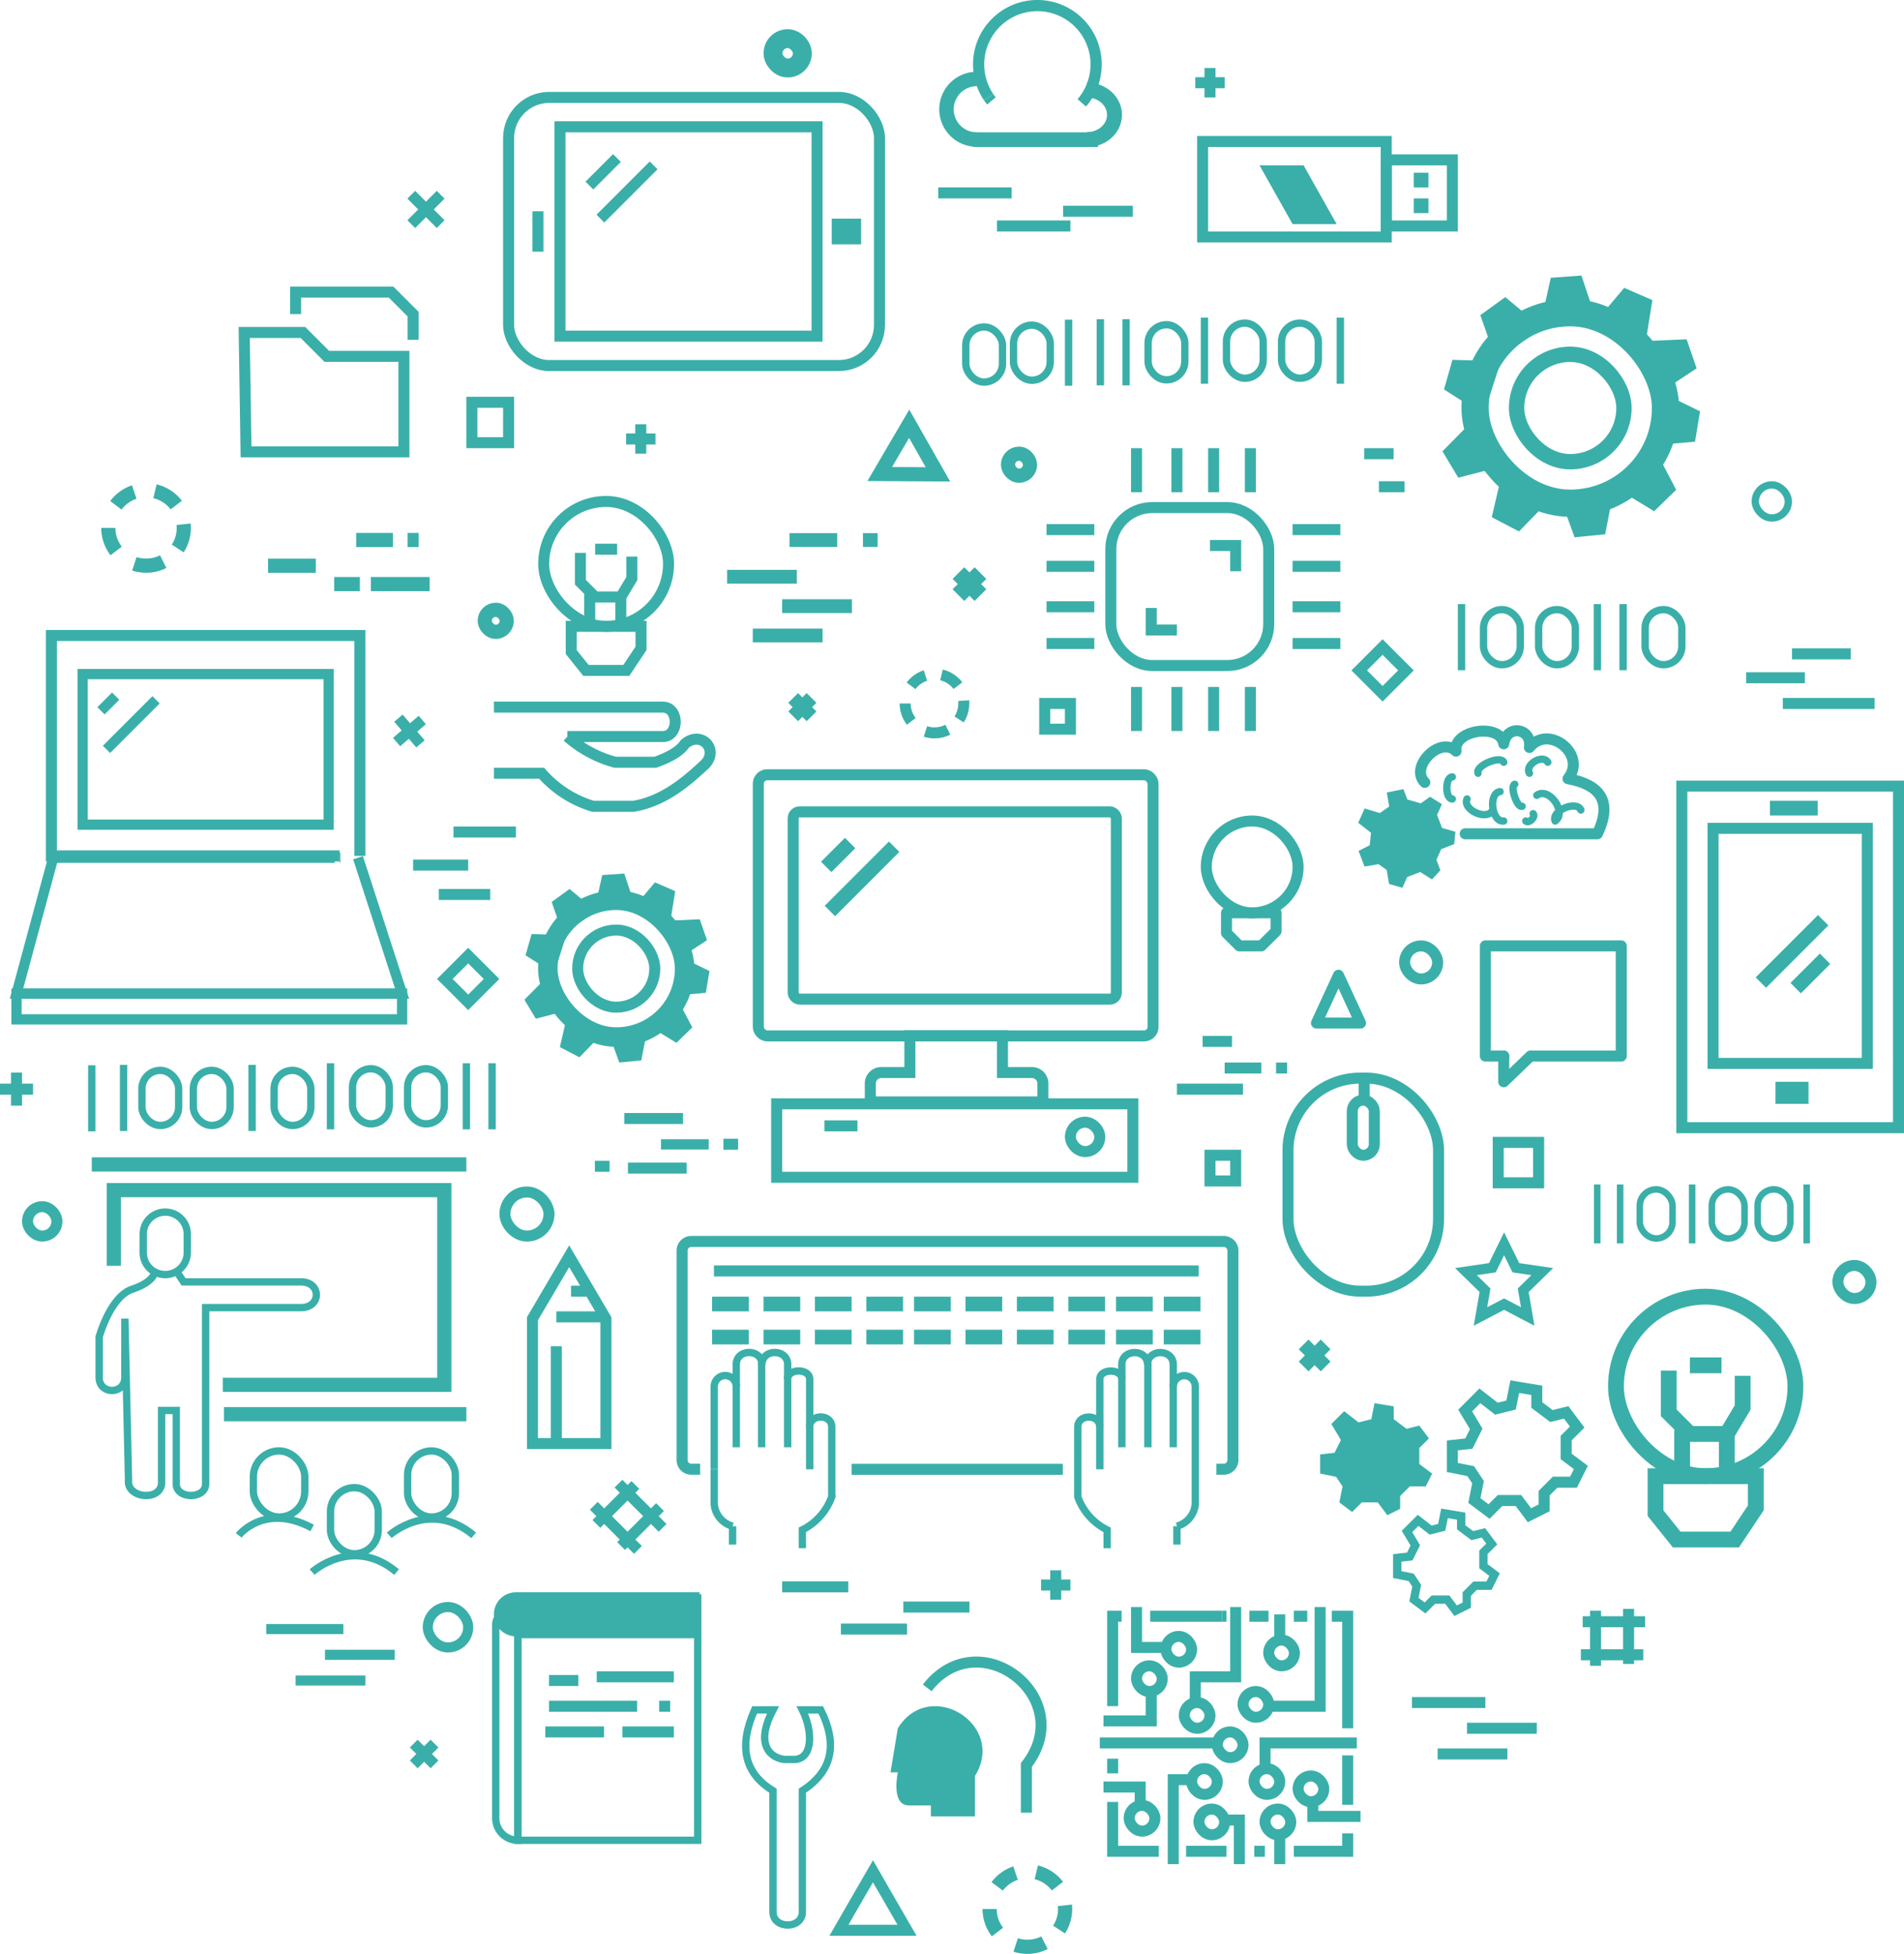 <svg xmlns="http://www.w3.org/2000/svg" viewBox="0 0 518.5 531.95"><defs><style>.cls-1,.cls-10,.cls-11,.cls-12,.cls-13,.cls-14,.cls-15,.cls-16,.cls-17,.cls-18,.cls-19,.cls-2,.cls-20,.cls-21,.cls-24,.cls-25,.cls-26,.cls-27,.cls-28,.cls-4,.cls-5,.cls-6,.cls-7,.cls-8,.cls-9{fill:none;}.cls-1,.cls-10,.cls-11,.cls-12,.cls-13,.cls-14,.cls-15,.cls-16,.cls-17,.cls-18,.cls-19,.cls-2,.cls-20,.cls-21,.cls-22,.cls-23,.cls-24,.cls-25,.cls-26,.cls-27,.cls-28,.cls-4,.cls-5,.cls-6,.cls-7,.cls-8,.cls-9{stroke:#3aafa9;}.cls-1,.cls-11,.cls-12,.cls-13,.cls-14,.cls-15,.cls-16,.cls-17,.cls-18,.cls-19,.cls-2,.cls-21,.cls-22,.cls-23,.cls-24,.cls-25,.cls-26,.cls-27,.cls-28,.cls-4,.cls-5,.cls-7{stroke-miterlimit:10;}.cls-1,.cls-23,.cls-6,.cls-7{stroke-width:3px;}.cls-2{stroke-width:4px;}.cls-22,.cls-23,.cls-3{fill:#3aafa9;}.cls-4{stroke-width:2.79px;}.cls-20,.cls-5{stroke-width:2px;}.cls-10,.cls-20,.cls-6,.cls-8,.cls-9{stroke-linecap:round;stroke-linejoin:round;}.cls-7{stroke-linecap:square;}.cls-8{stroke-width:5.32px;}.cls-9{stroke-width:4.18px;}.cls-10{stroke-width:7.41px;}.cls-11{stroke-width:3.86px;}.cls-12{stroke-width:3.75px;}.cls-13{stroke-width:4.5px;}.cls-14{stroke-width:3.86px;}.cls-15{stroke-width:5.14px;}.cls-16{stroke-width:1.78px;}.cls-17{stroke-width:4.31px;}.cls-18{stroke-width:2.76px;}.cls-19{stroke-width:2.27px;}.cls-21{stroke-width:2.75px;}.cls-24{stroke-width:2.79px;}.cls-25{stroke-width:4.07px;}.cls-26{stroke-width:3.94px;}.cls-27{stroke-width:3.64px;}.cls-28{stroke-width:3.05px;}</style></defs><title>Asset 1</title><g id="Layer_2" data-name="Layer 2"><g id="Layer_2-2" data-name="Layer 2"><rect class="cls-1" x="216" y="221.02" width="88" height="51" rx="1.78"/><rect class="cls-1" x="206.5" y="210.93" width="107.5" height="71.1" rx="2.44"/><line class="cls-2" x1="243.5" y1="230.52" x2="226" y2="248.02"/><line class="cls-2" x1="231.5" y1="229.52" x2="225" y2="236.02"/><path class="cls-1" d="M247.78,282v10H240a3,3,0,0,0-3,3v5h47v-5a3,3,0,0,0-3-3h-8V282Z"/><rect class="cls-1" x="211.5" y="300.52" width="97" height="20"/><rect class="cls-1" x="329.5" y="314.52" width="7" height="7"/><rect class="cls-1" x="284.5" y="191.52" width="7" height="7"/><line class="cls-1" x1="320.5" y1="296.52" x2="338.5" y2="296.52"/><line class="cls-1" x1="333.5" y1="290.77" x2="343.5" y2="290.77"/><rect class="cls-3" x="347.5" y="289.27" width="3" height="3"/><rect class="cls-3" x="162" y="316.02" width="4" height="3"/><rect class="cls-3" x="197" y="310.02" width="4" height="3"/><line class="cls-1" x1="327.5" y1="283.52" x2="335.5" y2="283.52"/><line class="cls-1" x1="224.5" y1="306.52" x2="233.5" y2="306.52"/><rect class="cls-1" x="291.5" y="305.52" width="8" height="8" rx="4"/><line class="cls-1" x1="171" y1="318.02" x2="187" y2="318.02"/><line class="cls-1" x1="170" y1="304.52" x2="186" y2="304.52"/><line class="cls-4" x1="180" y1="311.55" x2="193" y2="311.55"/><line class="cls-1" x1="289.44" y1="400.02" x2="231.92" y2="400.02"/><path class="cls-1" d="M190.67,400h-2.42a2.5,2.5,0,0,1-2.5-2.5v-57a2.51,2.51,0,0,1,2.5-2.51h145a2.51,2.51,0,0,1,2.5,2.51v57a2.5,2.5,0,0,1-2.5,2.5h-2"/><line class="cls-1" x1="194.42" y1="346.02" x2="326.42" y2="346.02"/><rect class="cls-3" x="193.92" y="353.02" width="10" height="4"/><rect class="cls-3" x="207.92" y="353.02" width="10" height="4"/><rect class="cls-3" x="221.92" y="353.02" width="10" height="4"/><rect class="cls-3" x="235.92" y="353.02" width="10" height="4"/><rect class="cls-3" x="248.92" y="353.02" width="10" height="4"/><rect class="cls-3" x="262.92" y="353.02" width="10" height="4"/><rect class="cls-3" x="276.92" y="353.02" width="10" height="4"/><rect class="cls-3" x="290.92" y="353.02" width="10" height="4"/><rect class="cls-3" x="303.92" y="353.02" width="10" height="4"/><rect class="cls-3" x="316.92" y="353.02" width="10" height="4"/><rect class="cls-3" x="193.92" y="362.02" width="10" height="4"/><rect class="cls-3" x="207.92" y="362.02" width="10" height="4"/><rect class="cls-3" x="221.92" y="362.02" width="10" height="4"/><rect class="cls-3" x="235.92" y="362.02" width="10" height="4"/><rect class="cls-3" x="248.92" y="362.02" width="10" height="4"/><rect class="cls-3" x="262.92" y="362.02" width="10" height="4"/><rect class="cls-3" x="276.92" y="362.02" width="10" height="4"/><rect class="cls-3" x="290.92" y="362.02" width="10" height="4"/><rect class="cls-3" x="303.92" y="362.02" width="10" height="4"/><rect class="cls-3" x="316.92" y="362.02" width="10" height="4"/><path class="cls-5" d="M194.5,400v-22.5a3,3,0,1,1,6,0v-6c0-4.37,7-4.37,7,0,0-4.37,7-4.37,7,0v4c0-3,6-3,6,0v13c0-3.63,6-3.63,6,0v19a16.17,16.17,0,0,1-8,9v5"/><path class="cls-5" d="M199.5,420.52v-5a6.86,6.86,0,0,1-5-6V400"/><line class="cls-5" x1="200.5" y1="376.8" x2="200.5" y2="394.02"/><line class="cls-5" x1="207.41" y1="370.88" x2="207.41" y2="394.02"/><line class="cls-5" x1="214.5" y1="374.51" x2="214.5" y2="394.02"/><line class="cls-5" x1="220.5" y1="387.69" x2="220.5" y2="400.02"/><path class="cls-5" d="M320.5,420.52v-5a6.86,6.86,0,0,0,5-6v-32a3,3,0,1,0-6,0v-6c0-4.37-7-4.37-7,0,0-4.37-7-4.37-7,0v4c0-3-6-3-6,0v13c0-3.63-6-3.63-6,0v19a16.17,16.17,0,0,0,8,9v5"/><line class="cls-5" x1="319.5" y1="376.8" x2="319.5" y2="394.02"/><line class="cls-5" x1="312.59" y1="370.88" x2="312.59" y2="394.02"/><line class="cls-5" x1="305.5" y1="374.51" x2="305.5" y2="394.02"/><line class="cls-5" x1="299.5" y1="387.69" x2="299.5" y2="400.02"/><line class="cls-1" x1="213" y1="432.02" x2="231" y2="432.02"/><line class="cls-1" x1="229" y1="443.52" x2="247" y2="443.52"/><line class="cls-1" x1="246" y1="437.52" x2="264" y2="437.52"/><line class="cls-1" x1="287.5" y1="427.52" x2="287.5" y2="435.52"/><line class="cls-1" x1="283.5" y1="431.52" x2="291.5" y2="431.52"/><line class="cls-1" x1="118.33" y1="474.7" x2="112.67" y2="480.35"/><line class="cls-1" x1="112.67" y1="474.7" x2="118.33" y2="480.35"/><rect class="cls-1" x="350.75" y="293.52" width="41" height="58" rx="19.67"/><rect class="cls-1" x="368.25" y="299.52" width="6" height="15" rx="3"/><line class="cls-1" x1="371.5" y1="299.52" x2="371.5" y2="293.52"/><polyline class="cls-6" points="358.5 278.52 370.5 278.52 364.5 265.52 358.5 278.52"/><rect class="cls-6" x="382.5" y="257.52" width="9" height="9" rx="4.5"/><polyline class="cls-6" points="416.97 287.52 441.5 287.52 441.5 257.52 404.5 257.52 404.5 287.52 409.5 287.52"/><polyline class="cls-6" points="409.5 287.52 409.5 294.52 416.78 287.52"/><polygon class="cls-6" points="335.5 248.52 347.5 248.52 347.5 253.52 343.5 257.52 337.5 257.52 334 254.02 334 248.52 335.5 248.52"/><rect class="cls-6" x="328.5" y="223.52" width="25" height="25" rx="12.5"/><line class="cls-7" x1="309.5" y1="188.52" x2="309.5" y2="197.52"/><line class="cls-7" x1="320.5" y1="188.52" x2="320.5" y2="197.52"/><line class="cls-7" x1="330.5" y1="188.52" x2="330.5" y2="197.52"/><line class="cls-7" x1="340.5" y1="188.52" x2="340.5" y2="197.52"/><line class="cls-7" x1="309.5" y1="123.52" x2="309.5" y2="132.52"/><line class="cls-7" x1="320.5" y1="123.52" x2="320.5" y2="132.52"/><line class="cls-7" x1="330.5" y1="123.52" x2="330.5" y2="132.52"/><line class="cls-7" x1="340.5" y1="123.52" x2="340.5" y2="132.52"/><rect class="cls-6" x="302.5" y="138.19" width="43" height="43" rx="11.28"/><line class="cls-7" x1="353.5" y1="175.19" x2="363.5" y2="175.19"/><line class="cls-7" x1="353.5" y1="165.19" x2="363.5" y2="165.19"/><line class="cls-7" x1="353.5" y1="154.19" x2="363.5" y2="154.19"/><line class="cls-7" x1="353.5" y1="144.19" x2="363.5" y2="144.19"/><line class="cls-7" x1="286.5" y1="175.19" x2="296.5" y2="175.19"/><line class="cls-7" x1="286.5" y1="165.19" x2="296.5" y2="165.19"/><line class="cls-7" x1="286.5" y1="154.19" x2="296.5" y2="154.19"/><line class="cls-7" x1="286.5" y1="144.19" x2="296.5" y2="144.19"/><polyline class="cls-1" points="313.5 165.52 313.5 171.52 320.5 171.52"/><polyline class="cls-1" points="329.5 148.52 336.5 148.52 336.5 155.52"/><rect class="cls-6" x="157.31" y="253.21" width="21" height="21" rx="10.5"/><rect class="cls-8" x="149.19" y="245.09" width="37.25" height="37.25" rx="18.62"/><polygon class="cls-3" points="173 246.81 162 247.23 164 238.24 170 237.82 173 246.81"/><polygon class="cls-3" points="182.38 251.97 172.43 247.26 178.36 240.22 183.87 242.62 182.38 251.97"/><polygon class="cls-3" points="184.62 261.18 181.37 250.67 190.56 250.28 192.53 255.96 184.62 261.18"/><polygon class="cls-3" points="182.78 271.13 184.92 260.33 193.2 264.36 192.21 270.3 182.78 271.13"/><polygon class="cls-3" points="176.12 278.99 184.24 271.56 188.53 279.71 184.22 283.91 176.12 278.99"/><polygon class="cls-3" points="165.41 280.37 176.39 279.65 174.64 288.69 168.65 289.28 165.41 280.37"/><polygon class="cls-3" points="154.61 275.85 164.2 281.25 157.79 287.85 152.46 285.07 154.61 275.85"/><polygon class="cls-3" points="149.47 265.44 154.83 275.05 145.91 277.34 142.81 272.18 149.47 265.44"/><polygon class="cls-3" points="154.24 254.56 150.87 265.04 143.11 260.08 144.77 254.29 154.24 254.56"/><polygon class="cls-3" points="162.39 248.09 153.26 254.25 150.23 245.56 155.1 242.03 162.39 248.09"/><rect class="cls-9" x="413" y="96.46" width="29.24" height="29.24" rx="14.62"/><rect class="cls-10" x="401.69" y="85.14" width="51.86" height="51.86" rx="25.93"/><polygon class="cls-3" points="434.84 87.54 419.53 88.13 422.31 75.62 430.66 75.02 434.84 87.54"/><polygon class="cls-3" points="447.89 94.73 434.04 88.18 442.3 78.37 449.98 81.71 447.89 94.73"/><polygon class="cls-3" points="451.02 107.56 446.49 92.92 459.3 92.37 462.03 100.28 451.02 107.56"/><polygon class="cls-3" points="448.45 121.4 451.44 106.36 462.96 111.98 461.59 120.25 448.45 121.4"/><polygon class="cls-3" points="439.19 132.34 450.5 122 456.46 133.34 450.46 139.19 439.19 132.34"/><polygon class="cls-3" points="424.27 133.88 439.57 132.88 437.12 145.46 428.79 146.28 424.27 133.88"/><polygon class="cls-3" points="409.24 127.97 422.59 135.49 413.66 144.69 406.24 140.81 409.24 127.97"/><polygon class="cls-3" points="402.08 113.48 409.54 126.86 397.12 130.05 392.81 122.87 402.08 113.48"/><polygon class="cls-3" points="408.72 98.33 404.02 112.92 393.23 106.02 395.53 97.97 408.72 98.33"/><polygon class="cls-3" points="420.07 89.32 407.36 97.9 403.13 85.8 409.92 80.89 420.07 89.32"/><path class="cls-1" d="M248.16,196.4a8,8,0,0,1-1.66-4.88"/><path class="cls-1" d="M258.12,198.66a8,8,0,0,1-3.62.86h0a7.81,7.81,0,0,1-2.48-.39"/><path class="cls-1" d="M262.46,190.74a6.68,6.68,0,0,1,0,.78h0a8,8,0,0,1-1.28,4.35"/><path class="cls-1" d="M256.38,183.75a7.94,7.94,0,0,1,4.48,2.92"/><path class="cls-1" d="M248.1,186.72a8,8,0,0,1,3.92-2.8"/><path class="cls-11" d="M271.63,526a10.27,10.27,0,0,1-2.13-6.27"/><path class="cls-11" d="M284.44,528.91a10.26,10.26,0,0,1-4.66,1.11h0a10.24,10.24,0,0,1-3.19-.5"/><path class="cls-11" d="M290,518.73a8.44,8.44,0,0,1,.05,1h0a10.19,10.19,0,0,1-1.65,5.59"/><path class="cls-11" d="M282.2,509.75a10.26,10.26,0,0,1,5.76,3.76"/><path class="cls-11" d="M271.56,513.57a10.32,10.32,0,0,1,5-3.61"/><path class="cls-11" d="M31.63,150a10.27,10.27,0,0,1-2.13-6.27"/><path class="cls-11" d="M44.44,152.91A10.26,10.26,0,0,1,39.78,154h0a10.24,10.24,0,0,1-3.19-.5"/><path class="cls-11" d="M50,142.73a8.44,8.44,0,0,1,.05,1h0a10.19,10.19,0,0,1-1.65,5.59"/><path class="cls-11" d="M42.2,133.75A10.26,10.26,0,0,1,48,137.51"/><path class="cls-11" d="M31.56,137.57a10.32,10.32,0,0,1,5-3.61"/><line class="cls-12" x1="221" y1="190.02" x2="216" y2="195.02"/><line class="cls-12" x1="221" y1="195.02" x2="216" y2="190.02"/><line class="cls-13" x1="267" y1="156.02" x2="261" y2="162.02"/><line class="cls-13" x1="267" y1="162.02" x2="261" y2="156.02"/><line class="cls-1" x1="120" y1="53.02" x2="112" y2="61.02"/><line class="cls-1" x1="120" y1="61.02" x2="112" y2="53.02"/><line class="cls-12" x1="205" y1="173.02" x2="224" y2="173.02"/><line class="cls-12" x1="213" y1="165.02" x2="232" y2="165.02"/><line class="cls-12" x1="198" y1="157.02" x2="217" y2="157.02"/><line class="cls-12" x1="215" y1="147.02" x2="228" y2="147.02"/><line class="cls-12" x1="235" y1="147.02" x2="239" y2="147.02"/><rect class="cls-14" x="274.5" y="123.52" width="6" height="6" rx="3"/><rect class="cls-15" x="210.5" y="10.52" width="8" height="8" rx="4"/><rect class="cls-14" x="132" y="166.02" width="6" height="6" rx="3"/><rect class="cls-5" x="478" y="132.02" width="9" height="9" rx="4.5"/><polygon class="cls-14" points="255.42 129.15 247.5 129.1 239.58 129.05 243.58 122.21 247.59 115.38 251.5 122.26 255.42 129.15"/><rect class="cls-5" x="96" y="290.97" width="10" height="15" rx="5"/><rect class="cls-5" x="111" y="290.97" width="10" height="15" rx="5"/><rect class="cls-5" x="74.65" y="291.41" width="10" height="15" rx="5" transform="translate(159.3 597.82) rotate(-180)"/><rect class="cls-5" x="52.65" y="291.41" width="10" height="15" rx="5" transform="translate(115.3 597.82) rotate(-180)"/><rect class="cls-5" x="38.65" y="291.41" width="10" height="15" rx="5" transform="translate(87.3 597.82) rotate(-180)"/><line class="cls-5" x1="127" y1="307.47" x2="127" y2="289.47"/><line class="cls-5" x1="134" y1="307.47" x2="134" y2="289.47"/><line class="cls-5" x1="68.65" y1="289.91" x2="68.65" y2="307.91"/><line class="cls-5" x1="33.65" y1="289.91" x2="33.65" y2="307.91"/><line class="cls-5" x1="25" y1="290.02" x2="25" y2="308.02"/><line class="cls-5" x1="90" y1="307.47" x2="90" y2="289.47"/><rect class="cls-5" x="334" y="87.97" width="10" height="15" rx="5"/><rect class="cls-5" x="349" y="87.97" width="10" height="15" rx="5"/><rect class="cls-5" x="312.65" y="88.41" width="10" height="15" rx="5" transform="translate(635.3 191.82) rotate(-180)"/><rect class="cls-5" x="276" y="88.52" width="10" height="15" rx="5"/><rect class="cls-5" x="263" y="89.02" width="10" height="15" rx="5"/><line class="cls-5" x1="365" y1="104.47" x2="365" y2="86.47"/><line class="cls-5" x1="306.65" y1="86.91" x2="306.65" y2="104.91"/><line class="cls-5" x1="291" y1="105.02" x2="291" y2="87.02"/><line class="cls-5" x1="299.65" y1="104.91" x2="299.65" y2="86.91"/><line class="cls-5" x1="328" y1="104.47" x2="328" y2="86.47"/><rect class="cls-16" x="446.55" y="323.81" width="8.91" height="13.37" rx="4.46"/><rect class="cls-16" x="466.16" y="323.81" width="8.91" height="13.37" rx="4.46"/><rect class="cls-16" x="478.63" y="323.81" width="8.91" height="13.37" rx="4.46"/><line class="cls-16" x1="434.96" y1="338.52" x2="434.96" y2="322.47"/><line class="cls-16" x1="441.2" y1="338.52" x2="441.2" y2="322.47"/><line class="cls-16" x1="460.81" y1="338.52" x2="460.81" y2="322.47"/><line class="cls-16" x1="492" y1="338.52" x2="492" y2="322.47"/><rect class="cls-5" x="404" y="165.97" width="10" height="15" rx="5"/><rect class="cls-5" x="419" y="165.97" width="10" height="15" rx="5"/><rect class="cls-5" x="448" y="165.97" width="10" height="15" rx="5"/><line class="cls-5" x1="435" y1="182.47" x2="435" y2="164.47"/><line class="cls-5" x1="442" y1="182.47" x2="442" y2="164.47"/><line class="cls-5" x1="398" y1="182.47" x2="398" y2="164.47"/><rect class="cls-1" x="372" y="178.02" width="9" height="9" transform="translate(239.34 -212.77) rotate(45)"/><rect class="cls-1" x="123" y="262.02" width="9" height="9" transform="translate(225.8 -12.09) rotate(45)"/><path class="cls-1" d="M134.5,192.52h46c4.5,0,4.5,8,0,8h-26a32.27,32.27,0,0,0,13,7h11c3.64-1.32,6.61-2.89,8-5,4.72-3.93,9.72,2.07,5,6-5.56,5.2-11.47,9.73-19,11h-11a30.13,30.13,0,0,1-14-9h-13"/><polygon class="cls-1" points="155.56 170.52 155.56 177.52 159.56 182.52 170.56 182.52 174.56 176.52 174.56 170.52 155.56 170.52"/><rect class="cls-1" x="148.06" y="136.52" width="34" height="34" rx="17"/><polyline class="cls-1" points="172.06 151.52 172.06 157.52 169.06 162.52 162.06 162.52 158.06 158.52 158.06 150.52"/><line class="cls-1" x1="160.59" y1="169.7" x2="160.59" y2="161.78"/><line class="cls-1" x1="169.06" y1="169.52" x2="169.06" y2="161.52"/><line class="cls-1" x1="162.06" y1="149.52" x2="168.06" y2="149.52"/><polygon class="cls-17" points="450.84 401.9 450.84 411.96 456.59 419.14 472.4 419.14 478.15 410.52 478.15 401.9 450.84 401.9"/><rect class="cls-17" x="440.06" y="353.02" width="48.87" height="48.87" rx="24.44"/><polyline class="cls-17" points="474.56 374.58 474.56 383.21 470.25 390.4 460.19 390.4 454.44 384.65 454.44 373.15"/><line class="cls-17" x1="458.08" y1="400.72" x2="458.08" y2="389.33"/><line class="cls-17" x1="470.25" y1="400.46" x2="470.25" y2="388.96"/><line class="cls-17" x1="460.19" y1="371.71" x2="468.81" y2="371.71"/><rect class="cls-1" x="458" y="214.02" width="59" height="93"/><rect class="cls-1" x="466.5" y="225.52" width="42" height="64"/><rect class="cls-3" x="483.5" y="294.52" width="9" height="6"/><rect class="cls-3" x="482" y="218.02" width="13" height="4"/><rect class="cls-3" x="486" y="247.02" width="4" height="24" transform="translate(326.09 -269.2) rotate(45)"/><rect class="cls-3" x="491" y="259.37" width="4" height="11.31" transform="translate(331.8 -270.98) rotate(45)"/><line class="cls-1" x1="488" y1="178.02" x2="504" y2="178.02"/><line class="cls-1" x1="475.5" y1="184.52" x2="491.5" y2="184.52"/><line class="cls-1" x1="485.5" y1="191.52" x2="510.5" y2="191.52"/><polygon class="cls-18" points="409.6 338.64 412.81 345.15 420 346.2 414.8 351.27 416.03 358.42 409.6 355.05 403.17 358.42 404.4 351.27 399.2 346.2 406.39 345.15 409.6 338.64"/><line class="cls-12" x1="361" y1="366.02" x2="355" y2="372.02"/><line class="cls-12" x1="361" y1="372.02" x2="355" y2="366.02"/><polygon class="cls-1" points="400 393.02 402 389.02 399 384.02 403 380.02 407.5 383.52 411.5 382.52 412.5 377.52 418.5 378.52 418.5 382.52 422.5 385.52 426.5 384.52 429.5 388.52 426.5 391.52 426.5 396.52 430.5 399.52 428.5 403.52 423.5 403.52 420.5 406.52 420.5 410.52 416.5 412.52 413.5 408.52 408.5 408.52 405.5 411.52 401.5 408.52 402.5 403.52 400.5 400.52 395.5 399.52 395.5 393.52 400 393.02"/><polygon class="cls-19" points="383.91 423.76 385.42 420.73 383.15 416.94 386.18 413.92 389.59 416.57 392.61 415.81 393.37 412.02 397.91 412.78 397.91 415.81 400.94 418.08 403.97 417.32 406.24 420.35 403.97 422.62 403.97 426.41 407 428.68 405.49 431.71 401.7 431.71 399.43 433.98 399.43 437.01 396.4 438.52 394.13 435.5 390.34 435.5 388.07 437.77 385.04 435.5 385.8 431.71 384.29 429.44 380.5 428.68 380.5 424.14 383.91 423.76"/><polygon class="cls-3" points="363.42 395.53 365.16 392.05 362.55 387.69 366.04 384.2 369.96 387.25 373.44 386.38 374.31 382.02 379.54 382.89 379.54 386.38 383.03 389 386.51 388.12 389.13 391.61 386.51 394.22 386.51 398.58 390 401.19 388.26 404.68 383.9 404.68 381.29 407.3 381.29 410.78 377.8 412.52 375.19 409.04 370.83 409.04 368.21 411.65 364.73 409.04 365.6 404.68 363.86 402.07 359.5 401.19 359.5 395.97 363.42 395.53"/><polygon class="cls-3" points="373.02 230.1 373.35 226.73 369.87 224.01 371.62 220.1 375.75 221.36 378.31 219.57 377.66 215.76 382.17 214.84 383.26 217.67 386.9 218.71 389.45 216.92 392.66 218.94 391.35 221.87 392.7 225.41 396.34 226.45 396.01 229.82 392.48 231.17 391.17 234.1 392.25 236.93 389.96 239.43 386.76 237.41 383.22 238.76 381.91 241.7 378.27 240.66 377.63 236.85 375.4 235.27 371.59 235.92 369.97 231.67 373.02 230.1"/><path class="cls-6" d="M399,227h36c4.29-9,.58-13.4-8-15,5.28-6.51-5.22-15-10.5-8.5.77-5.36-6.23-6.36-7-1-.89-5.78-13.89-3.78-13,2-4.25-4.24-12.75,4.26-8.5,8.5"/><path class="cls-20" d="M418.5,216.52c3.33-2.37,8.33,4.63,5,7-1.18-2.75,5.82-5.75,7-3"/><path class="cls-20" d="M395.5,211.52c-2,0-2,6,0,6"/><path class="cls-20" d="M402.5,210.52c-.85-2,6.15-5,7-3"/><path class="cls-20" d="M399.5,217.52c-1.31,3.06,5.69,6.06,7,3"/><path class="cls-20" d="M408.5,215.52c-3.3.42-2.3,8.42,1,8"/><path class="cls-20" d="M412.5,213.52c-1.39.47.61,6.47,2,6"/><path class="cls-20" d="M416.5,210.52c-1.39-2.32,3.61-5.32,5-3"/><path class="cls-20" d="M417.5,221.52c.83.83-1.17,2.83-2,2"/><rect class="cls-1" x="408" y="311.02" width="11" height="11"/><rect class="cls-1" x="500.5" y="344.52" width="9" height="9" rx="4.5"/><line class="cls-1" x1="434.5" y1="438.52" x2="434.5" y2="453.52"/><line class="cls-1" x1="443.5" y1="438.02" x2="443.5" y2="453.02"/><line class="cls-1" x1="430.5" y1="450.52" x2="447.5" y2="450.52"/><line class="cls-1" x1="431" y1="441.52" x2="448" y2="441.52"/><line class="cls-1" x1="173.02" y1="404.29" x2="162.41" y2="414.9"/><line class="cls-1" x1="179.74" y1="410.3" x2="169.13" y2="420.91"/><line class="cls-1" x1="161.7" y1="409.95" x2="173.72" y2="421.97"/><line class="cls-1" x1="168.42" y1="403.93" x2="180.44" y2="415.96"/><line class="cls-1" x1="384.5" y1="463.52" x2="404.5" y2="463.52"/><line class="cls-1" x1="399.5" y1="470.52" x2="418.5" y2="470.52"/><line class="cls-1" x1="391.5" y1="477.52" x2="410.5" y2="477.52"/><line class="cls-1" x1="371.5" y1="123.52" x2="379.5" y2="123.52"/><line class="cls-1" x1="375.5" y1="132.52" x2="382.5" y2="132.52"/><polygon class="cls-1" points="145 393.02 165 393.02 165 359.02 155 342.02 145 359.02 145 393.02"/><line class="cls-1" x1="151.5" y1="366.52" x2="151.5" y2="393.02"/><line class="cls-1" x1="151.5" y1="358.52" x2="165.5" y2="358.52"/><line class="cls-1" x1="155.5" y1="351.52" x2="160.59" y2="351.52"/><rect class="cls-1" x="137.5" y="324.52" width="12" height="12" rx="6"/><rect class="cls-21" x="116.5" y="437.52" width="11" height="11" rx="5.5"/><line class="cls-1" x1="4.5" y1="292.02" x2="4.5" y2="301.02"/><line class="cls-1" x1="9" y1="296.52" y2="296.52"/><rect class="cls-1" x="7.5" y="328.52" width="8" height="8" rx="4"/><line class="cls-1" x1="119.5" y1="243.52" x2="133.5" y2="243.52"/><line class="cls-1" x1="112.5" y1="235.52" x2="127.5" y2="235.52"/><line class="cls-1" x1="123.5" y1="226.52" x2="140.5" y2="226.52"/><line class="cls-1" x1="108.5" y1="195.52" x2="114.5" y2="202.52"/><line class="cls-1" x1="115" y1="196.02" x2="108" y2="202.02"/><line class="cls-21" x1="80.5" y1="457.52" x2="99.5" y2="457.52"/><line class="cls-21" x1="88.5" y1="450.52" x2="107.5" y2="450.52"/><line class="cls-21" x1="72.5" y1="443.52" x2="93.5" y2="443.52"/><path class="cls-1" d="M279.5,493.52v-13c14.19-18.24-12.81-39.24-27-21"/><path class="cls-3" d="M253.5,494.52v-3h-6c-5,0-3-9-3-9h-2l2-12c8.68-14,29.68-1,21,13v11"/><polygon class="cls-1" points="237.73 509.46 242.36 517.49 247 525.52 237.73 525.52 228.46 525.52 233.09 517.49 237.73 509.46"/><polyline class="cls-1" points="303 464.5 303 440.02 305.44 440.02"/><line class="cls-1" x1="303" y1="482.8" x2="303" y2="478.8"/><polyline class="cls-1" points="315.56 504.02 303 504.02 303 490.58"/><line class="cls-1" x1="334" y1="504.02" x2="323" y2="504.02"/><line class="cls-1" x1="344.44" y1="504.02" x2="341.56" y2="504.02"/><polyline class="cls-1" points="367 499.13 367 504.02 352.33 504.02"/><line class="cls-1" x1="367" y1="477.91" x2="367" y2="491.36"/><polyline class="cls-1" points="362.67 440.02 367 440.02 367 470.52"/><line class="cls-1" x1="352.33" y1="440.02" x2="356" y2="440.02"/><line class="cls-1" x1="340.22" y1="440.02" x2="345.44" y2="440.02"/><line class="cls-1" x1="332.78" y1="440.02" x2="334" y2="440.02"/><line class="cls-1" x1="313.22" y1="440.02" x2="332.78" y2="440.02"/><rect class="cls-1" x="317.5" y="445.52" width="7" height="7" rx="3.5"/><polyline class="cls-1" points="309.5 437.52 309.5 448.52 317.5 448.52"/><rect class="cls-1" x="309.5" y="453.52" width="7" height="7" rx="3.5"/><rect class="cls-1" x="322.5" y="463.52" width="7" height="7" rx="3.5"/><rect class="cls-1" x="338.5" y="460.52" width="7" height="7" rx="3.5"/><rect class="cls-1" x="345.5" y="446.52" width="7" height="7" rx="3.5"/><rect class="cls-1" x="331.5" y="471.52" width="7" height="7" rx="3.5"/><rect class="cls-1" x="324.5" y="481.52" width="7" height="7" rx="3.5"/><rect class="cls-1" x="326.5" y="492.52" width="7" height="7" rx="3.5"/><rect class="cls-1" x="307.5" y="491.52" width="7" height="7" rx="3.5"/><rect class="cls-1" x="341.5" y="481.52" width="7" height="7" rx="3.5"/><rect class="cls-1" x="353.5" y="483.52" width="7" height="7" rx="3.5"/><rect class="cls-1" x="344.5" y="492.52" width="7" height="7" rx="3.5"/><polyline class="cls-1" points="336.5 437.52 336.5 456.52 325.5 456.52 325.5 463.52"/><line class="cls-1" x1="348.5" y1="439.52" x2="348.5" y2="446.52"/><polyline class="cls-1" points="359.5 437.52 359.5 464.52 345.44 464.52"/><polyline class="cls-1" points="300.5 468.52 313.5 468.52 313.5 461.52"/><line class="cls-1" x1="299.5" y1="474.52" x2="331.5" y2="474.52"/><polyline class="cls-1" points="369.5 474.52 344.5 474.52 344.5 481.56"/><polyline class="cls-1" points="357.5 491.52 357.5 494.52 370.5 494.52"/><polyline class="cls-1" points="337.5 507.52 337.5 495.52 332.5 495.52"/><line class="cls-1" x1="348.5" y1="507.52" x2="348.5" y2="499.52"/><polyline class="cls-1" points="319.5 507.52 319.5 484.52 325.5 484.52"/><polyline class="cls-1" points="300.5 486.52 310.5 486.52 310.5 492.52"/><path class="cls-5" d="M210.5,487.52v33c0,4.77,8,4.77,8,0v-33c8.29-5.36,9.63-12.79,5-22h-5c2.91,5.9,2.86,13.18-2,13.5h-3c-4.64-.72-7.5-5-3-13.5h-5C201.15,475.27,202.58,482.7,210.5,487.52Z"/><polyline class="cls-5" points="190 434.02 190 501.02 141 501.02 141 445.02 190 445.02"/><path class="cls-22" d="M140.5,434H190a0,0,0,0,1,0,0v11a0,0,0,0,1,0,0H140.5a5.5,5.5,0,0,1-5.5-5.5v0A5.5,5.5,0,0,1,140.5,434Z"/><path class="cls-5" d="M138.28,439H141a0,0,0,0,1,0,0v62a0,0,0,0,1,0,0h0a6,6,0,0,1-6-6V442.3A3.28,3.28,0,0,1,138.28,439Z"/><line class="cls-23" x1="149.5" y1="457.52" x2="157.5" y2="457.52"/><line class="cls-23" x1="162.5" y1="456.52" x2="183.5" y2="456.52"/><line class="cls-23" x1="149.5" y1="464.52" x2="173.5" y2="464.52"/><line class="cls-23" x1="179.5" y1="464.52" x2="182.5" y2="464.52"/><line class="cls-23" x1="148.5" y1="471.52" x2="164.5" y2="471.52"/><line class="cls-23" x1="169.5" y1="471.52" x2="183.5" y2="471.52"/><rect class="cls-1" x="138.5" y="26.52" width="101" height="73" rx="11.06"/><rect class="cls-1" x="152.5" y="34.52" width="70" height="57"/><line class="cls-1" x1="163.5" y1="59.52" x2="178" y2="45.02"/><line class="cls-1" x1="160.5" y1="50.52" x2="168" y2="43.02"/><line class="cls-1" x1="146.5" y1="57.52" x2="146.5" y2="68.52"/><rect class="cls-3" x="226.5" y="59.52" width="8" height="7"/><polygon class="cls-1" points="67 123.02 110 123.02 110 97.02 89 97.02 82.5 90.52 66.5 90.52 67 123.02"/><polyline class="cls-1" points="80.5 85.52 80.5 79.52 106.5 79.52 112.5 85.52 112.5 92.52"/><line class="cls-11" x1="97" y1="147.02" x2="107" y2="147.02"/><line class="cls-11" x1="111" y1="147.02" x2="114" y2="147.02"/><line class="cls-11" x1="73" y1="154.02" x2="86" y2="154.02"/><line class="cls-11" x1="91" y1="159.02" x2="98" y2="159.02"/><line class="cls-11" x1="101" y1="159.02" x2="117" y2="159.02"/><polyline class="cls-11" points="31 344.62 31 324.02 121 324.02 121 377.02 60.67 377.02"/><line class="cls-11" x1="61" y1="385.02" x2="127" y2="385.02"/><line class="cls-11" x1="25" y1="317.02" x2="127" y2="317.02"/><path class="cls-5" d="M42.16,346.31A6,6,0,0,1,39,341v-5a6,6,0,0,1,6-6h0a6,6,0,0,1,6,6v5a6,6,0,0,1-6,6h0a5.92,5.92,0,0,1-2.84-.71S42,349,36,351s-9,13-9,13v11c0,4.74,7,4.74,7,0V359l1,44c-.53,4.82,8.47,5.82,9,1V384h4v20c0,4.2,8,4.2,8,0V356H82c5.53,0,5.53-7,0-7H50l-2-3"/><rect class="cls-5" x="69" y="395.02" width="14" height="18" rx="7"/><path class="cls-5" d="M65,418s7-9,20-2"/><rect class="cls-5" x="90" y="405.02" width="13" height="18" rx="6.5"/><path class="cls-5" d="M85,428s11-10,23,0"/><rect class="cls-5" x="111" y="395.02" width="13" height="18" rx="6.5"/><path class="cls-5" d="M106,418s11-10,23,0"/><polyline class="cls-1" points="92.48 233.02 14 233.02 14 173.02 98 173.02 98 233.02"/><polyline class="cls-24" points="97.5 233.52 109.5 270.52 4.5 270.52 14.5 233.52 91.15 233.52"/><line class="cls-24" x1="92.48" y1="233.52" x2="92.67" y2="233.52"/><rect class="cls-24" x="4.5" y="270.52" width="105" height="7"/><rect class="cls-24" x="22.5" y="183.52" width="67" height="41"/><line class="cls-24" x1="31.5" y1="189.52" x2="27.5" y2="193.52"/><line class="cls-24" x1="42.5" y1="190.52" x2="29" y2="204.02"/><rect class="cls-1" x="128.5" y="109.52" width="10" height="11"/><rect class="cls-1" x="327.5" y="38.52" width="50" height="26"/><rect class="cls-1" x="377.5" y="43.52" width="18" height="18"/><rect class="cls-3" x="385" y="47.02" width="4" height="4"/><rect class="cls-3" x="385" y="54.02" width="4" height="4"/><line class="cls-1" x1="174.5" y1="115.52" x2="174.5" y2="123.52"/><line class="cls-1" x1="170.5" y1="119.52" x2="178.5" y2="119.52"/><line class="cls-1" x1="329.5" y1="18.52" x2="329.5" y2="26.52"/><line class="cls-1" x1="325.5" y1="22.52" x2="333.5" y2="22.52"/><polygon class="cls-3" points="364 61.02 352 61.02 343 45.02 355 45.02 364 61.02"/><line class="cls-1" x1="255.5" y1="52.52" x2="275.5" y2="52.52"/><line class="cls-1" x1="271.5" y1="61.52" x2="291.5" y2="61.52"/><line class="cls-1" x1="289.5" y1="57.52" x2="308.5" y2="57.52"/><line class="cls-2" x1="265" y1="38.02" x2="299" y2="38.02"/><path class="cls-25" d="M296,24.52c4.14,0,7.5,3,7.5,6.75S300.14,38,296,38"/><path class="cls-1" d="M296.5,38.52a6.9,6.9,0,0,1-1.65-.19"/><path class="cls-26" d="M266,38a8.25,8.25,0,1,1,0-16.5"/><path class="cls-27" d="M264,21.52a8.29,8.29,0,0,1,1.5.14"/><path class="cls-28" d="M294.59,28a16,16,0,1,0-25.36-1.54"/><path class="cls-28" d="M269.23,26.47c.24.35.48.68.75,1"/></g></g></svg>
